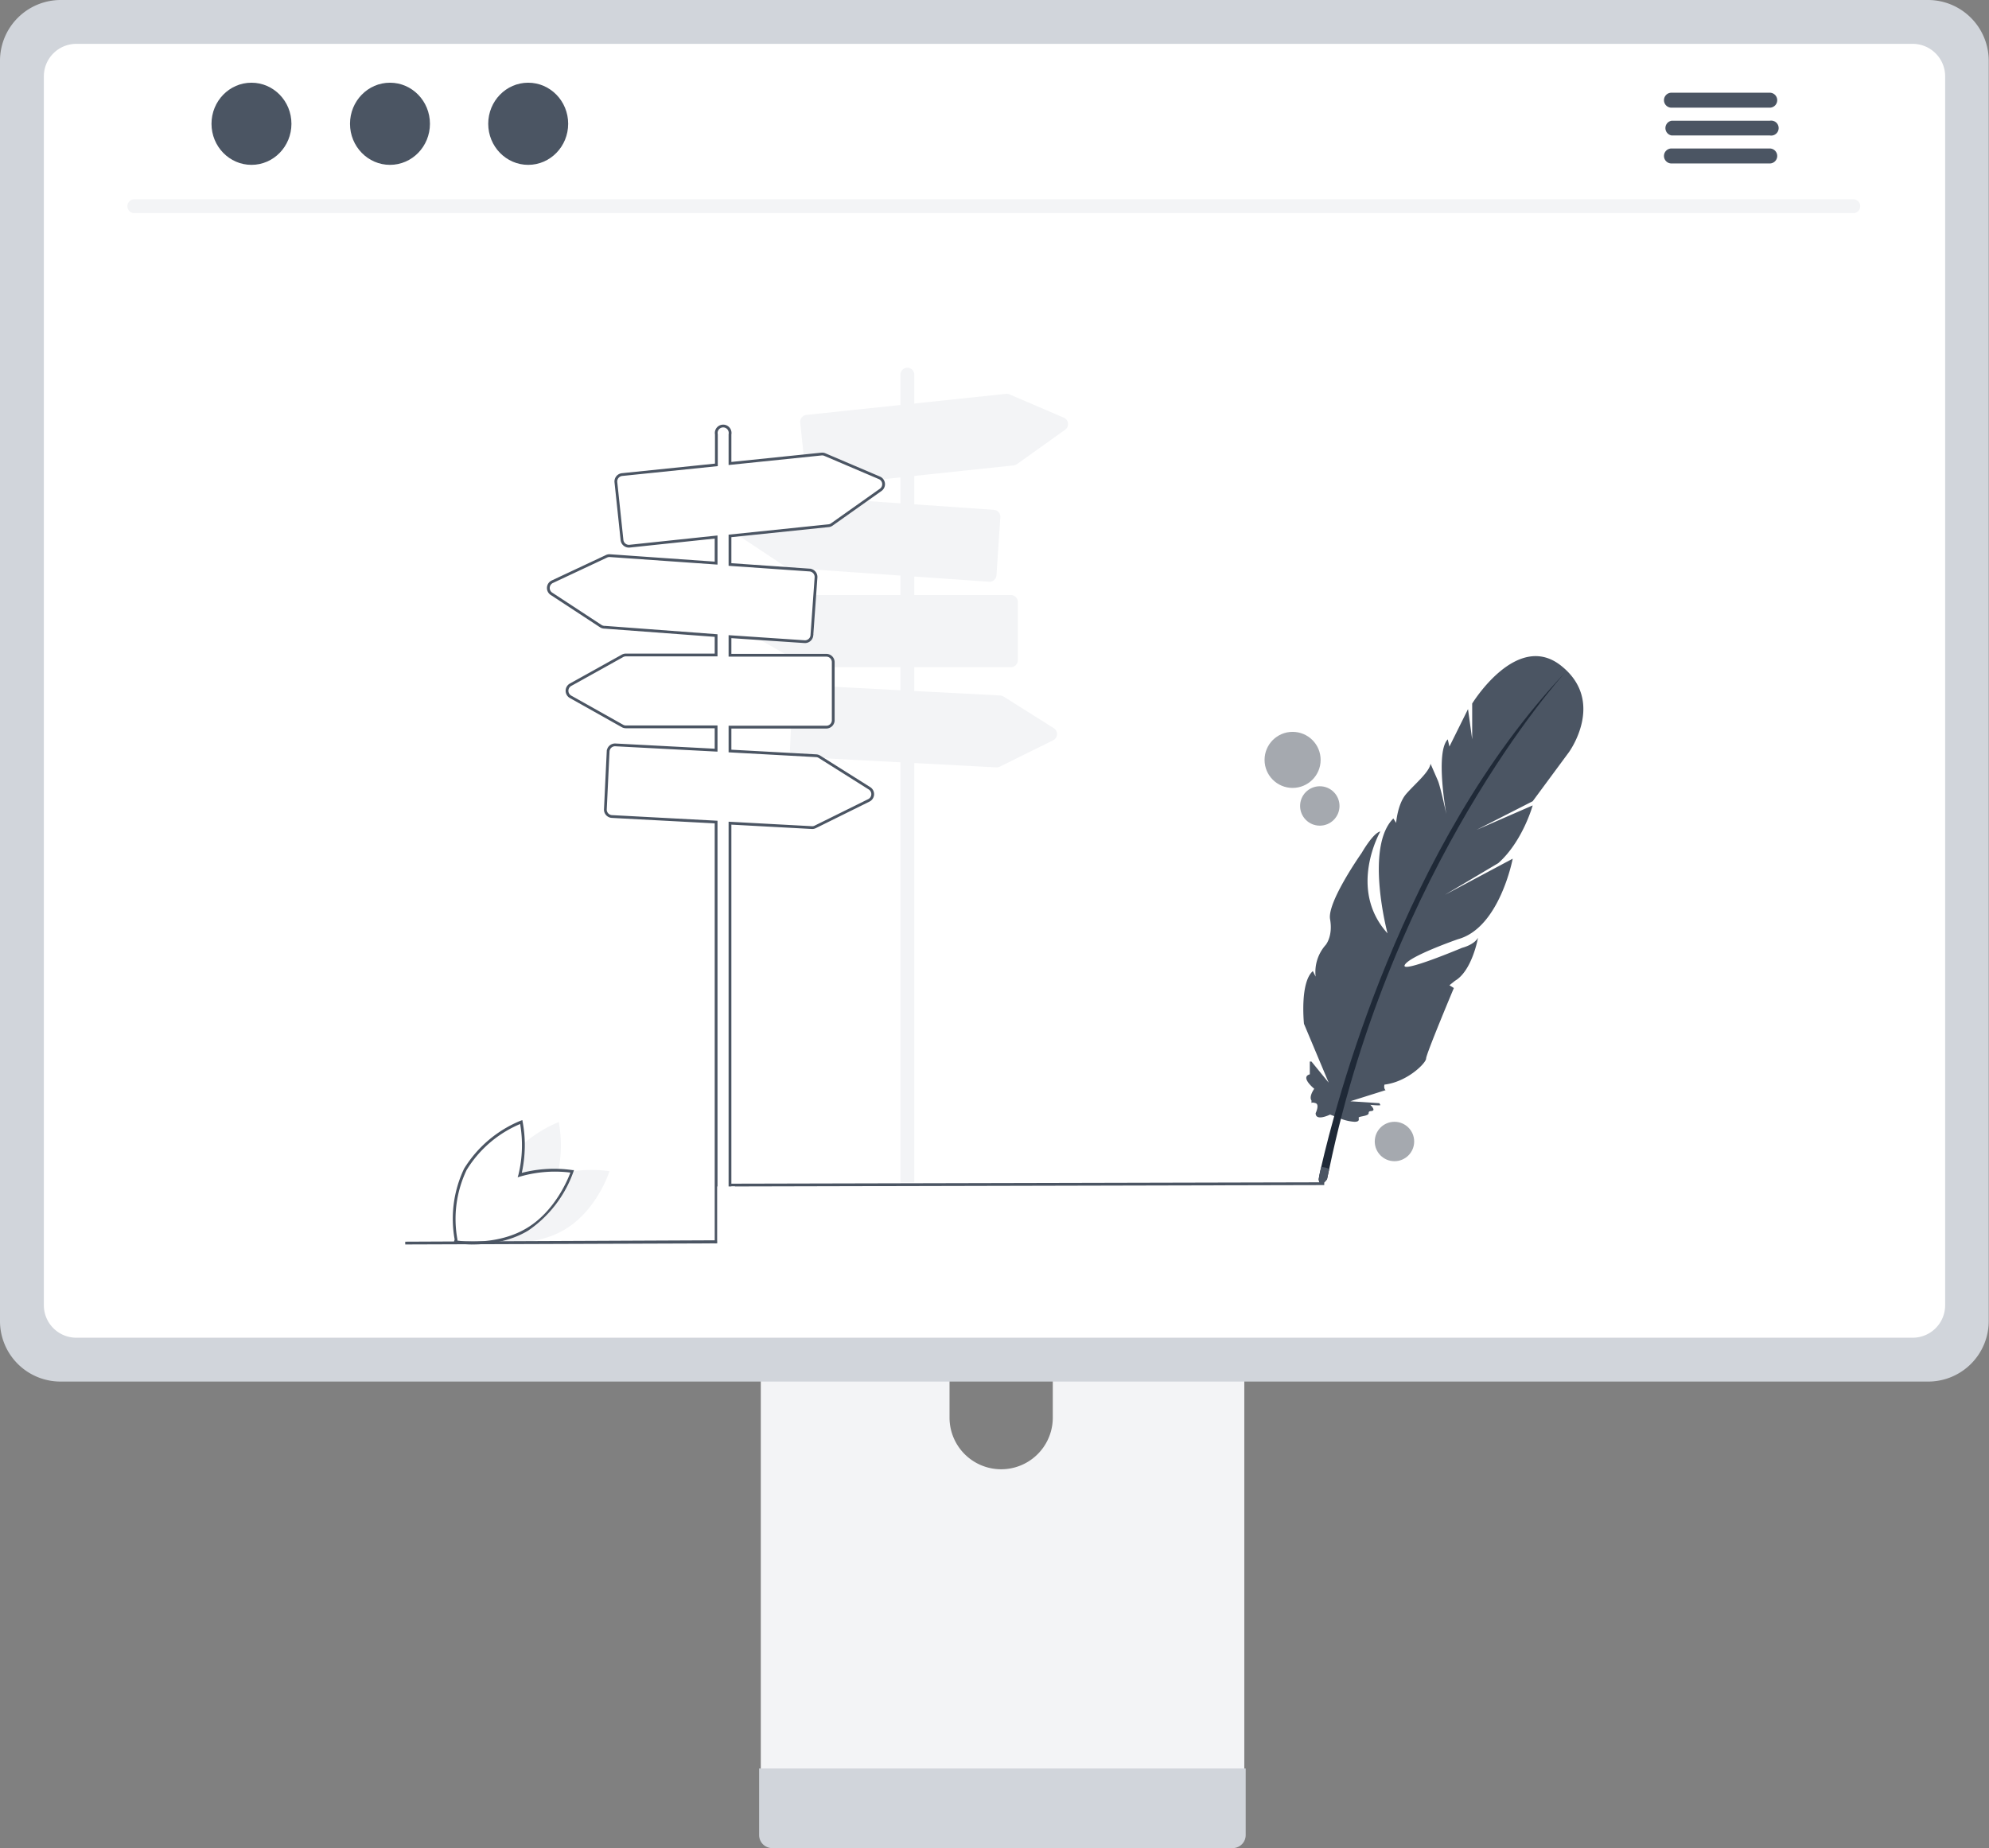 <svg xmlns="http://www.w3.org/2000/svg" width="716.6" height="665.9">
  <rect width="100%" height="100%" fill="#808080" stroke="none"/>
  <g data-name="Groupe 6">
    <g data-name="Groupe 1" transform="translate(-578.3 -268)">
      <path data-name="Tracé 69" d="M852.4 664.5v248.7h174.2V664.5a8.4 8.4 0 0 0-5.9-8 7.7 7.7 0 0 0-2.5-.4H860.8a8.4 8.4 0 0 0-8.4 8.4Zm68 85.5a18.6 18.6 0 1 1 37.2 0v28.8a18.6 18.6 0 1 1-37.2 0Z" fill="#f3f4f6"/>
      <path data-name="Tracé 70" d="M851.8 905.2v24a4.7 4.7 0 0 0 4.7 4.7h166a4.7 4.7 0 0 0 4.6-4.7v-24Z" fill="#d1d5db"/>
      <path data-name="Tracé 71" d="M578.3 289.8v454a21.8 21.8 0 0 0 21.8 22h673a21.8 21.8 0 0 0 21.7-22v-454A21.9 21.9 0 0 0 1273 268H600.1a21.9 21.9 0 0 0-21.8 21.8Z" fill="#d1d5db"/>
      <path data-name="Union 1" d="M605.7 750a11.7 11.7 0 0 1-11.6-11.7V295.5a11.7 11.7 0 0 1 11.6-11.7h661.7a11.7 11.7 0 0 1 11.7 11.6v442.9a11.7 11.7 0 0 1-11.7 11.7Z" fill="#fff"/>
      <path data-name="Tracé 73" d="M1246 344.8H626.7a2.5 2.5 0 1 1 0-5H1246a2.5 2.5 0 1 1 0 5Z" fill="#f3f4f6"/>
      <ellipse data-name="Ellipse 12" cx="14.4" cy="14.8" rx="14.4" ry="14.8" transform="translate(654.5 297.8)" fill="#4b5563"/>
      <ellipse data-name="Ellipse 13" cx="14.4" cy="14.8" rx="14.4" ry="14.8" transform="translate(704.4 297.8)" fill="#4b5563"/>
      <ellipse data-name="Ellipse 14" cx="14.4" cy="14.8" rx="14.4" ry="14.8" transform="translate(754.2 297.8)" fill="#4b5563"/>
      <path data-name="Tracé 74" d="M1216 301.4h-35.5a2.7 2.7 0 0 0 0 5.4h35.4a2.7 2.7 0 1 0 0-5.4Z" fill="#4b5563"/>
      <path data-name="Tracé 75" d="M1216 311.5h-35.5a2.7 2.7 0 0 0 0 5.3h35.4a2.7 2.7 0 1 0 0-5.3Z" fill="#4b5563"/>
      <path data-name="Tracé 76" d="M1216 321.5h-35.5a2.7 2.7 0 0 0 0 5.4h35.4a2.7 2.7 0 1 0 0-5.4Z" fill="#4b5563"/>
    </g>
    <g data-name="Groupe 5" transform="translate(-930.6 -437)">
      <path data-name="Tracé 82" d="M1493.2 677c-16-13-32.2 13.5-32.2 13.5v12.9l-1.5-10.9-6.7 13.5-.6-2.6c-4.6 4.7-.5 27-.5 27s-2-9.4-3-12l-2.7-6.2c-.5 3.1-5.7 7.3-8.8 10.9s-3.6 10.4-3.6 10.4l-1-1.6c-10.4 10.4-2.1 41.4-2.1 41.4-14.5-16-2.6-36.7-2.6-36.7-2.6.5-6.7 7.7-6.7 7.7s-12.5 17.7-11.4 23.9-1.6 9.3-1.6 9.3a14.7 14.7 0 0 0-3.6 11.4l-1-2c-4.6 4-3.3 18-3.2 19l8.9 21.2-6.2-7.6h-.6v4.6c-3.6 1 1.6 5.2 1.6 5.2-2.1 3.1-1 4.2-1 4.2v1s0-.5 1.5 0 0 3.6 0 3.6c0 3.1 5.2.5 5.2.5l3.9 1.5a16.3 16.3 0 0 0 4.9 1.1c2 0 1.5-1 1.5-1.5s3.6-.5 3.6-1.6 1-.5 1.6-1-1-2-1-2 4.1.4 3.6 0a2 2 0 0 1-.3-.6l-10.5-.7 12.7-4c-.8-.7-.4-2-.4-2 8.3-1 15-7.8 15-9.4s10-25.4 10-25.4l-1.6-1 2-1.6c6.2-3.6 8.3-15.5 8.3-15.5-1.5 2.6-5.7 3.6-5.7 3.6s-22.3 9.4-20.7 6.2 19.2-9.3 19.2-9.3c15-4.1 19.7-29 19.7-29l-24.4 13 19.2-11.4c8.8-7.8 12.4-20.8 12.4-20.8l-20.2 8.8 20.2-10.3 13-17.6s13.4-18.2-2.6-31.1Z" fill="#4b5563"/>
      <path data-name="Tracé 83" d="M1118.6 859.6a45.3 45.3 0 0 1 13.3-1.5 45.6 45.6 0 0 0 0-16.8 45.7 45.7 0 0 0-12.2 7.4 43.7 43.7 0 0 1-1 11Z" fill="#f3f4f6"/>
      <path data-name="Tracé 84" d="M1137.3 859v.2a43 43 0 0 1-16.4 21.2 34.3 34.3 0 0 1-11.4 4.2c4 .4 15.2 1 24.6-4.6 11.7-7 16.1-21 16.1-21a45.5 45.5 0 0 0-12.9 0Z" fill="#f3f4f6"/>
      <path data-name="Tracé 85" d="M1101 885.4a44.3 44.3 0 0 1-5.8-.4l-.5.2v-.3h-.7l.2-.6.2-.7a42 42 0 0 1 3.4-25.5 43 43 0 0 1 20.4-17.3l.6-.2.1.6a46.3 46.3 0 0 1-.3 18.4 46.4 46.4 0 0 1 18.2-1h.6l-.2.6a43 43 0 0 1-16.3 21.2c-6.8 4.1-14.6 5-19.9 5Zm-5.6-1.4c2.6.4 14.9 1.6 25-4.5 10-6 14.7-17.3 15.7-20a45.2 45.2 0 0 0-18 1.4l-1 .3.3-1a45.1 45.1 0 0 0 .6-18.2 41.4 41.4 0 0 0-19.3 16.6 41 41 0 0 0-3.3 25V883.9Z" fill="#4b5563"/>
      <path data-name="Tracé 86" d="m1188.6 885-112 .4v-1l112-.5Z" fill="#4b5563"/>
      <path data-name="Tracé 88" d="M1494.6 679.2c-2.8 3-62.3 70-85.1 179l-.8 3.7s-2.6 3.7-3 0c0 0 .2-1.5.9-4.4 4.9-21.4 29.1-116.1 88-178.3Z" fill="#1f2937"/>
      <path data-name="Tracé 89" d="m1409.5 858.2-.8 3.7s-2.6 3.7-3 0c0 0 .2-1.5.9-4.4a7.1 7.1 0 0 1 2.9.7Z" fill="#4b5563"/>
      <circle data-name="Ellipse 15" cx="10.1" cy="10.1" r="10.1" transform="translate(1386.2 700.7)" fill="#1f2937" opacity=".4"/>
      <circle data-name="Ellipse 16" cx="7.1" cy="7.1" r="7.1" transform="translate(1399 720.3)" fill="#1f2937" opacity=".4"/>
      <circle data-name="Ellipse 17" cx="7.1" cy="7.1" r="7.1" transform="translate(1425.9 841.2)" fill="#1f2937" opacity=".4"/>
      <g data-name="Groupe 3">
        <g data-name="Groupe 2" fill="#f3f4f6">
          <path data-name="Tracé 77" d="M1260 863h-5V572a2.5 2.5 0 1 1 5 0Z"/>
          <path data-name="Tracé 78" d="m1295.7 604.7-71.8 7.6a2.5 2.5 0 0 1-2.8-2.2l-2.2-20.9a2.5 2.5 0 0 1 2.2-2.7l72-7.6a2.5 2.5 0 0 1 1.2.2l19.6 8.4a2.5 2.5 0 0 1 .5 4.3l-17.5 12.5a2.5 2.5 0 0 1-1.2.4Z"/>
          <path data-name="Tracé 79" d="m1286.9 646.6-72-5a2.5 2.5 0 0 1-1.3-.4l-17.9-11.9a2.5 2.5 0 0 1 .3-4.3l19.4-9a2.5 2.5 0 0 1 1.2-.3l72.1 5a2.5 2.5 0 0 1 2.3 2.7l-1.4 21a2.5 2.5 0 0 1-2.7 2.2Z"/>
          <path data-name="Tracé 80" d="M1294.8 677.4h-72.3a2.5 2.5 0 0 1-1.2-.3l-18.7-10.6a2.5 2.5 0 0 1 0-4.3l18.7-10.4a2.5 2.5 0 0 1 1.2-.4h72.3a2.5 2.5 0 0 1 2.5 2.5v21a2.5 2.5 0 0 1-2.5 2.5Z"/>
          <path data-name="Tracé 81" d="m1217.5 709.7 72.1 3.8a2.5 2.5 0 0 0 1.3-.3l19.2-9.5a2.5 2.5 0 0 0 .2-4.3l-18.1-11.4a2.5 2.5 0 0 0-1.2-.4l-72.2-3.8a2.5 2.5 0 0 0-2.6 2.4l-1 21a2.5 2.5 0 0 0 2.3 2.5Z"/>
        </g>
        <path data-name="Union 3" d="M1188.6 884.5V733.2l-37.6-2a2.5 2.5 0 0 1-2.3-2.5l1-21a2.5 2.5 0 0 1 2.7-2.3l36.2 1.9v-8.4h-32.5a2.5 2.5 0 0 1-1.2-.3l-18.7-10.5a2.5 2.5 0 0 1 0-4.4l18.7-10.4a2.5 2.5 0 0 1 1.2-.3h32.5v-7l-40.2-3a2.5 2.5 0 0 1-1.2-.3l-18-11.8a2.5 2.5 0 0 1 .4-4.3l19.4-9.1a2.5 2.5 0 0 1 1.2-.3l38.4 2.7v-9.4l-31.2 3.3a2.5 2.5 0 0 1-2.7-2.2l-2.2-20.8a2.5 2.5 0 0 1 2.2-2.8l34-3.5v-11a2.5 2.5 0 1 1 4.9 0V604l33-3.4a2.5 2.5 0 0 1 1.2.2l19.7 8.4a2.5 2.5 0 0 1 .4 4.3l-17.5 12.4a2.5 2.5 0 0 1-1.1.5l-35.7 3.7v10.3l28.7 2a2.5 2.5 0 0 1 2.3 2.6l-1.5 21a2.5 2.5 0 0 1-2.7 2.2l-26.8-1.8v6.7h34.8a2.5 2.5 0 0 1 2.4 2.5v21a2.5 2.5 0 0 1-2.4 2.4h-34.8v8.6l31 1.7a2.5 2.5 0 0 1 1.1.3l18.1 11.4a2.5 2.5 0 0 1-.2 4.4l-19.2 9.5a2.5 2.5 0 0 1-1.2.3l-29.6-1.6v151Z" fill="#fff" stroke="#4b5563"/>
        <path data-name="Tracé 87" d="m1407.7 864-214 .5v-1l214-.5Z" fill="#4b5563"/>
        <path data-name="Rectangle 5" fill="#fff" d="M1189 864.5h6.4v20.8h-6.4z"/>
      </g>
    </g>
  </g>
</svg>
